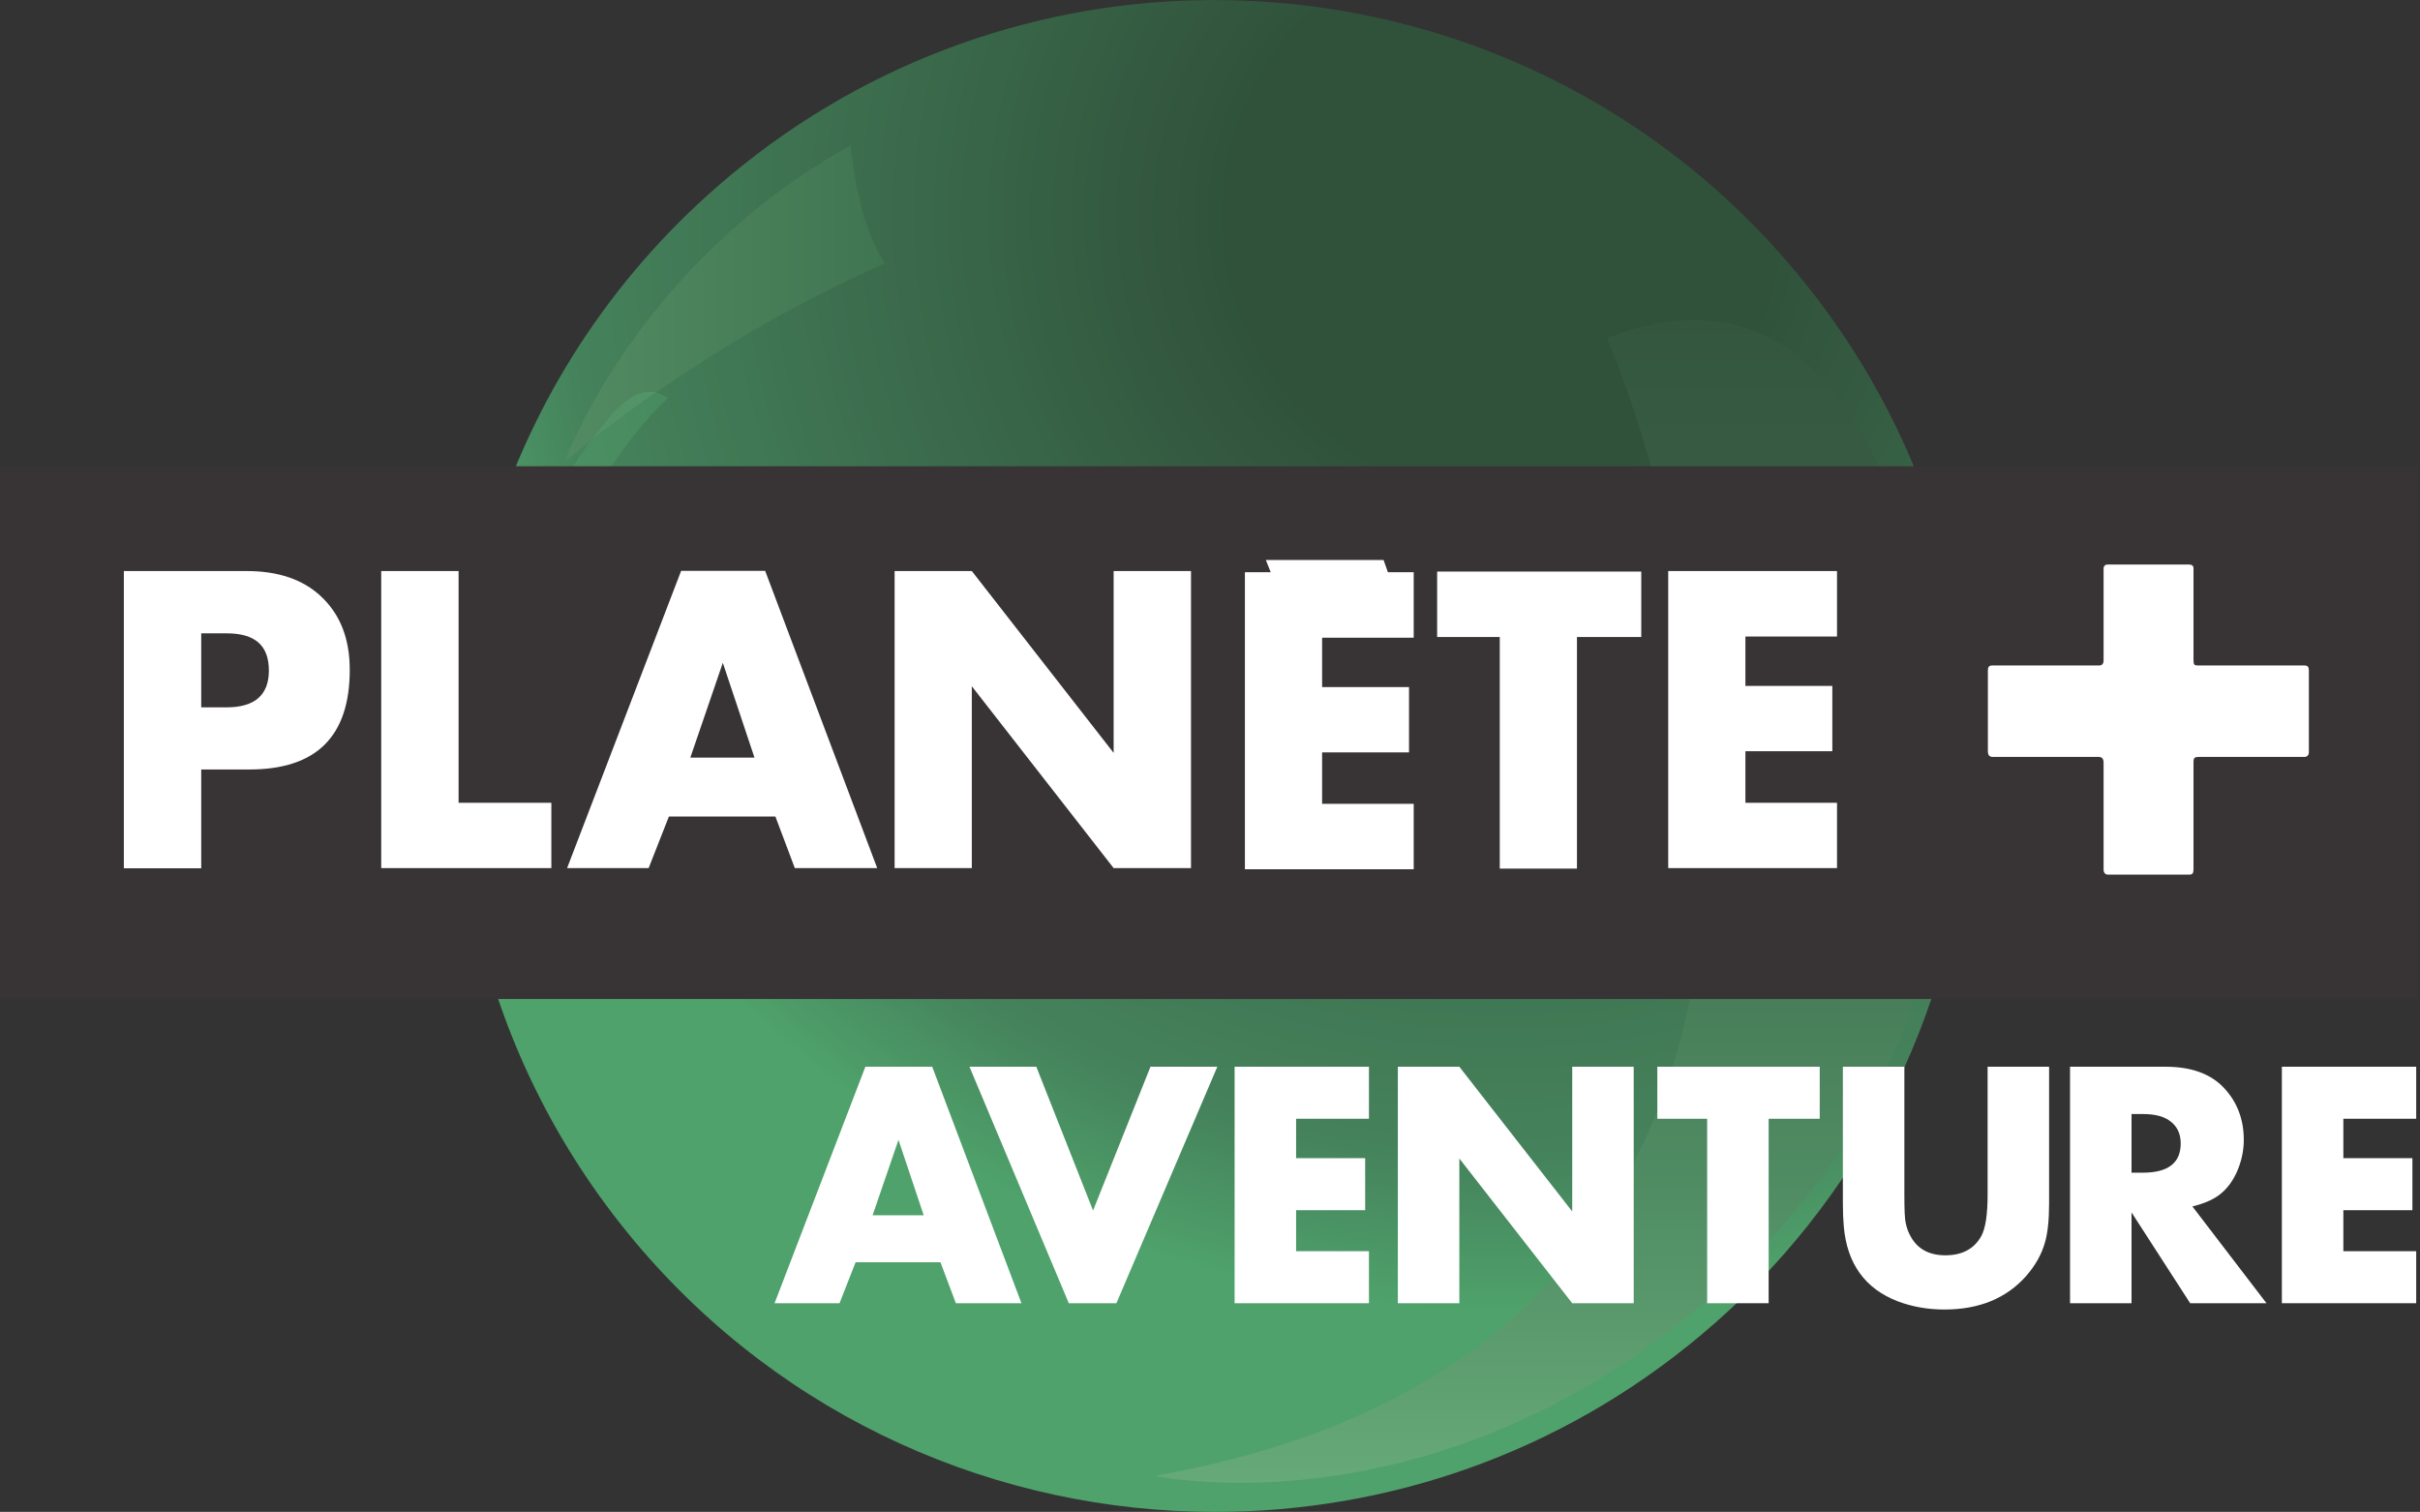 <svg width="800" height="499.81" version="1.1" viewBox="0 0 211.67 132.24" xmlns="http://www.w3.org/2000/svg">
 <rect x="0" y="0" width="211.67" height="132.24" fill="#333333" stroke="none"/>
 <defs>
  <radialGradient id="g" cx="0" cy="0" r="1" gradientTransform="matrix(-65.673 -78.334 78.416 -65.633 131.47 -47.66)" gradientUnits="userSpaceOnUse">
   <stop stop-color="#30523b" offset="0"/>
   <stop stop-color="#30523b" offset=".137"/>
   <stop stop-color="#30523b" offset=".236"/>
   <stop stop-color="#45835c" offset=".814"/>
   <stop stop-color="#4fa26b" offset=".944"/>
   <stop stop-color="#4fa26b" offset="1"/>
  </radialGradient>
  <linearGradient id="f" x1="76.821" x2="76.821" y1="74.059" y2="23.077" gradientTransform="matrix(1.999 0 0 1.999 -12.44 -84.144)" gradientUnits="userSpaceOnUse">
   <stop stop-color="#67aa79" offset="0"/>
   <stop stop-color="#508d63" offset=".25"/>
   <stop stop-color="#475" offset=".5"/>
   <stop stop-color="#396146" offset=".75"/>
   <stop stop-color="#34563f" offset="1"/>
  </linearGradient>
  <linearGradient id="e" x1="30.936" x2="44.95" y1="22.307" y2="22.307" gradientTransform="matrix(1.999 0 0 1.999 -12.44 -84.144)" gradientUnits="userSpaceOnUse">
   <stop stop-color="#528b62" offset="0"/>
   <stop stop-color="#407551" offset="1"/>
  </linearGradient>
  <radialGradient id="h" cx="0" cy="0" r="1" gradientTransform="matrix(-65.673 -78.334 78.416 -65.633 131.47 -47.66)" gradientUnits="userSpaceOnUse">
   <stop stop-color="#3b6e4d" offset="0"/>
   <stop stop-color="#3b6e4d" offset=".137"/>
   <stop stop-color="#3b6e4d" offset=".236"/>
   <stop stop-color="#4a8f62" offset=".814"/>
   <stop stop-color="#50a26b" offset=".944"/>
   <stop stop-color="#50a26b" offset="1"/>
  </radialGradient>
  <clipPath id="clipPath108890">
   <path d="m341.54 234.78h20.54v12.474h-20.54z"/>
  </clipPath>
  <clipPath id="clipPath166090">
   <path d="m344.51 236.65h14.452v9.029h-14.452z"/>
  </clipPath>
 </defs>
 <g transform="translate(-0 66.092)">
  <path d="m106.22-66.092c-14.984 0-30.073 5.068-42.455 15.436-19.618 16.429-27.318 41.79-22.094 65.148 2.226 10.002 6.823 19.609 13.847 28.002 13.095 15.61 31.864 23.656 50.76 23.656 15.003 0 30.083-5.059 42.475-15.446 28.02-23.444 31.702-65.138 8.229-93.129-13.095-15.61-31.856-23.666-50.762-23.666zm-48.729 35.756c-0.245 0.255-0.526 0.563-0.845 0.925 0.319-0.361 0.6-0.67 0.845-0.925zm-4.801 6.256c-0.428 0.684-0.86 1.417-1.289 2.197 0.429-0.781 0.862-1.513 1.289-2.197zm-7.536 28.356c0.165 1.108 0.304 1.754 0.304 1.754s-0.138-0.647-0.304-1.754z" fill="url(#g)" stroke-width="1.999"/>
  <path d="m140.53-36.525c0.279 0 36.008 86.104-39.517 99.526 0 0 2.804 0.607 7.429 0.607 8.614 0 23.56-2.11 38.659-14.145 24.379-19.397 23.792-44.565 23.482-47.619-1.59-16.294-6.388-39.941-22.394-39.941-2.313 0-4.847 0.501-7.66 1.571" fill="url(#f)" stroke-width="1.999"/>
  <path d="m49.404-25.73 2.245-1.802 1.291-1.619c1.619-2.149 2.987-2.698 3.96-2.698l0.52 0.067c11.428-7.94 20.215-11.264 19.993-11.293-2.611-3.864-2.91-10.137-3.035-10.301-18.799 10.503-24.975 27.644-24.975 27.644" fill="url(#e)" stroke-width="1.999"/>
  <path d="m52.94-29.148-1.291 1.619c1.975-1.551 3.912-2.958 5.772-4.249l-0.52-0.067c-0.973 0-2.342 0.549-3.96 2.698" fill="#539467" stroke-width="1.999"/>
  <path d="m51.649-27.529c-10.484 14.039-6.196 33.561-6.196 33.561-1.484-24.677 12.999-37.32 12.999-37.32l-1.031-0.491c-1.86 1.291-3.796 2.698-5.772 4.249" fill="url(#h)" stroke-width="1.999"/>
  <path transform="matrix(14.646 0 0 -14.646 -5045.8 3532.2)" d="m358.96 242.9h-14.452v-3.182h14.452z" clip-path="url(#clipPath166090)" fill="#383436"/>
  <g transform="matrix(14.646 0 0 -14.646 -5045.8 3532.2)">
   <g clip-path="url(#clipPath108890)">
    <g transform="translate(345.87 241.46)">
     <path d="m0 0h-0.151v0.442h0.153c0.169 0 0.251-0.073 0.251-0.222 0-0.147-0.085-0.22-0.253-0.22m0.563 0.664c-0.106 0.099-0.253 0.15-0.442 0.15h-0.734v-1.775h0.462v0.59h0.288c0.4 0 0.599 0.198 0.599 0.595 0 0.185-0.056 0.331-0.173 0.44" fill="#fff"/>
    </g>
    <g transform="translate(348.64 241.16)">
     <path d="m0 0 0.194 0.566 0.189-0.566zm-0.055 1.115-0.681-1.775h0.487l0.121 0.308h0.636l0.116-0.308h0.492l-0.669 1.775z" fill="#fff"/>
    </g>
    <g transform="translate(351.63 240.5)">
     <path d="m0 0h-0.462l-0.847 1.086v-1.086h-0.461v1.774h0.461l0.847-1.086v1.086h0.462z" fill="#fff"/>
    </g>
    <g transform="translate(352.78 242.34)">
     <path d="m0 0h-0.703l0.029-0.073h-0.154v-1.774h1.008v0.391h-0.547v0.307h0.519v0.39h-0.519v0.295h0.547v0.391h-0.154z" fill="#fff"/>
    </g>
    <g transform="translate(353.1 241.88)">
     <path d="m0 0h0.374v-1.383h0.461v1.383h0.384v0.391h-1.219z" fill="#fff"/>
    </g>
    <g transform="translate(354.48 240.5)">
     <path d="m0 0h1.008v0.39h-0.547v0.308h0.519v0.39h-0.519v0.295h0.547v0.391h-1.008z" fill="#fff"/>
    </g>
    <g transform="translate(358.28 241.71)">
     <path d="m0 0h-0.637c-0.021 0-0.026 5e-3 -0.026 0.031v0.548c0 0.017-9e-3 0.024-0.028 0.024h-0.486c-0.013 0-0.023-9e-3 -0.023-0.024v-0.548c0-0.022-0.01-0.031-0.028-0.031h-0.637c-0.019 0-0.026-9e-3 -0.026-0.029v-0.483c0-0.022 9e-3 -0.034 0.028-0.034h0.632c0.021 0 0.031-0.01 0.031-0.035v-0.638c0-0.018 0.01-0.03 0.026-0.03h0.487c0.019 0 0.024 0.01 0.024 0.034v0.638c0 0.026 7e-3 0.031 0.033 0.031h0.63c0.016 0 0.026 0.012 0.026 0.028v0.487c0 0.022-7e-3 0.031-0.026 0.031" fill="#fff"/>
    </g>
    <g transform="translate(347.81 240.5)">
     <path d="m0 0h-1.016v1.774h0.462v-1.384h0.554z" fill="#fff"/>
    </g>
   </g>
  </g>
 </g>
 <g transform="translate(-.852 66.092)" fill="#fff" stroke-width=".69">
  <path d="m84.459 47.897h5.737l-7.805-20.685h-5.847l-7.943 20.685h5.682l1.407-3.586h7.419zm-5.02-14.287 2.206 6.592h-4.468z" style="white-space:pre"/>
  <path d="m98.501 47.897 8.826-20.685h-5.847l-5.02 12.577-4.965-12.577h-5.847l8.688 20.685z" style="white-space:pre"/>
  <path d="m108.84 47.897h11.749v-4.551h-6.371v-3.586h6.04v-4.551h-6.04v-3.448h6.371v-4.551h-11.749z" style="white-space:pre"/>
  <path d="m138.37 47.897h5.378v-20.685h-5.378v12.659l-9.874-12.659h-5.378v20.685h5.378v-12.659z" style="white-space:pre"/>
  <path d="m155.55 31.762h4.468v-4.551h-14.204v4.551h4.358v16.135h5.378z" style="white-space:pre"/>
  <path d="m180.08 39.154v-11.942h-5.378v11.198q0 2.593-0.552 3.613-0.938 1.682-3.144 1.682-2.096 0-3.006-1.6-0.331-0.552-0.469-1.269-0.11-0.441-0.11-2.427v-11.198h-5.378v11.942q0 1.158 0.083 2.068 0.441 4.854 4.716 6.509 1.903 0.717 4.082 0.717 4.551 0 7.143-2.924 1.214-1.379 1.655-2.951 0.359-1.241 0.359-3.42z" style="white-space:pre"/>
  <path d="m192.42 47.897h6.675l-6.481-8.467q1.158-0.276 1.958-0.745 1.214-0.717 1.903-2.206 0.634-1.407 0.634-2.868 0-2.703-1.738-4.551t-5.102-1.848h-8.357v20.685h5.378v-7.943zm-0.827-13.983q0 2.565-3.31 2.565h-0.993v-5.13h0.993q1.489 0 2.289 0.552 1.02 0.69 1.02 2.013z" style="white-space:pre"/>
  <path d="m200.44 47.897h11.749v-4.551h-6.371v-3.586h6.04v-4.551h-6.04v-3.448h6.371v-4.551h-11.749z" style="white-space:pre"/>
 </g>
</svg>
